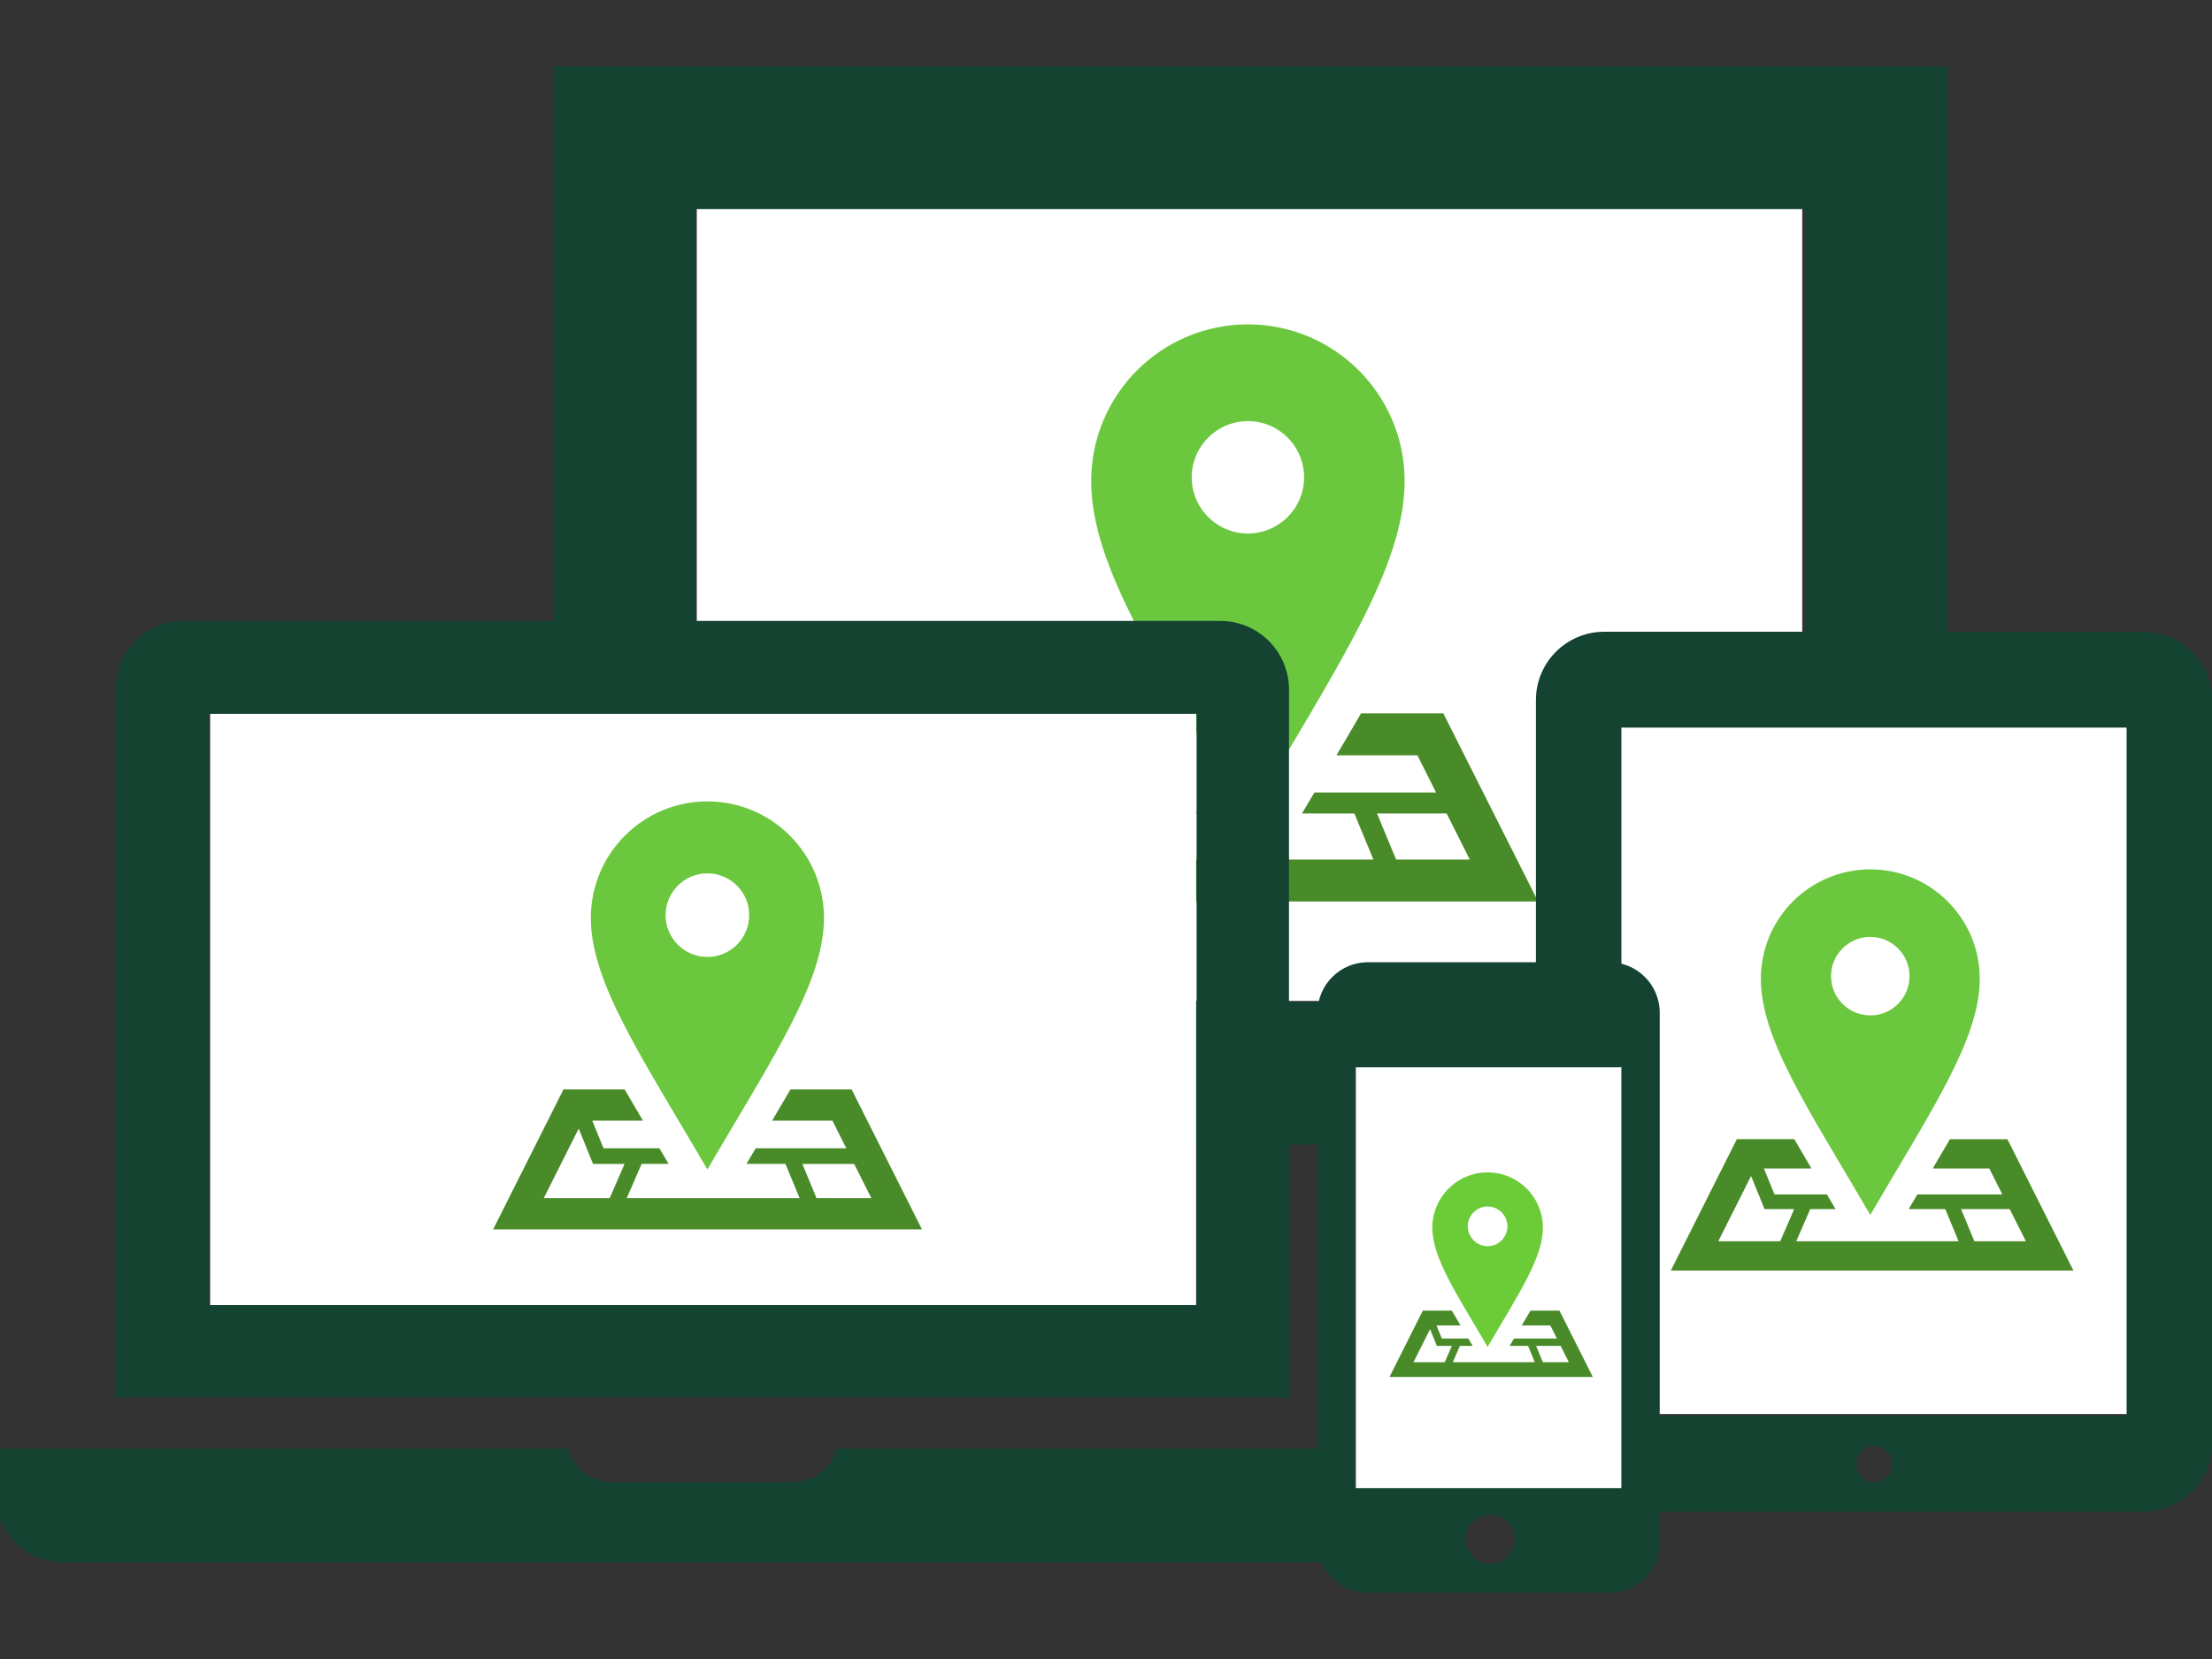 <svg xmlns:rdf="http://www.w3.org/1999/02/22-rdf-syntax-ns#" xmlns="http://www.w3.org/2000/svg" height="300" width="400" version="1.1" xmlns:cc="http://creativecommons.org/ns#" xmlns:dc="http://purl.org/dc/elements/1.1/">
 <rect width="100%" height="100%" fill="#333333" stroke="none"/>
 <g transform="translate(-6834 -1004)">
  <rect style="color:#000000" fill-rule="evenodd" height="144" width="199.9" y="1041" x="6960" fill="#fff"/>
  <g>
   <path style="color:#000000" d="m6934 1016v195h252.2v-195zm226.4 169.2h-200.7l-.001-143.4h200.7v143.4z" stroke-width=".89" fill="#144431"/>
   <path style="color:#000000" d="m7088 1091c0-15.65-12.69-28.34-28.34-28.34s-28.34 12.69-28.34 28.34 12.4 33.84 28.34 61.13c15.94-27.29 28.34-45.48 28.34-61.13zm-38.5-.688c0-5.613 4.55-10.16 10.16-10.16 5.613 0 10.16 4.55 10.16 10.16 0 5.613-4.55 10.16-10.16 10.16-5.613 0-10.16-4.55-10.16-10.16z" stroke-width=".744" fill="#6bc73d"/>
   <path style="color:#000000" d="m7095 1133h-14.88c-1.418 2.451-2.905 4.977-4.454 7.591h14.65l3.377 6.72h-22.01c-.74 1.247-1.49 2.512-2.247 3.796h9.474l3.444 8.322h-42.03l3.616-8.322h6.565c-.758-1.283-1.507-2.548-2.248-3.796h-13.57l-2.729-6.72h12.31c-1.548-2.614-3.035-5.14-4.453-7.591h-14.88l-17.1 34.02h104.3zm-58.82 26.43h-16.03l8.493-16.9 3.484 8.577h7.671zm46.83-8.322h12.59l4.182 8.322h-13.32z" stroke-width=".744" fill="#4a8b29"/>
  </g>
  <rect style="color:#000000" fill-rule="evenodd" height="107.5" width="178.3" y="1133" x="6872" fill="#fff"/>
  <g>
   <path style="color:#000000" d="m7089 1266v8.076c0 6.862-5.562 12.42-12.42 12.42h-231.1c-6.862 0-12.42-5.563-12.42-12.42v-8.076h103.8c.852 3.82 4.256 6.057 8.332 6.057h31.68c4.076 0 7.481-2.237 8.332-6.057h103.8zm-38.62-132.9h-178.7v106.9h178.7v-106.9m16.77 123.6h-212.3v-128c0-6.862 5.562-12.42 12.42-12.42h187.4c6.862 0 12.42 5.562 12.42 12.42v128z" fill="#144431"/>
   <path style="color:#000000" d="m6983 1170c0-11.64-9.437-21.08-21.08-21.08s-21.08 9.438-21.08 21.08 9.225 25.17 21.08 45.47c11.85-20.3 21.08-33.83 21.08-45.47zm-28.64-.511c0-4.175 3.384-7.559 7.56-7.559 4.175 0 7.56 3.384 7.56 7.559s-3.384 7.559-7.56 7.559c-4.175 0-7.56-3.384-7.56-7.559z" fill="#6bc73d"/>
   <path style="color:#000000" d="m6988 1201h-11.06c-1.055 1.823-2.161 3.702-3.313 5.647h10.9l2.512 4.999h-16.38c-.55.928-1.108 1.869-1.672 2.823h7.047l2.562 6.19h-31.26l2.69-6.19h4.883c-.564-.955-1.121-1.895-1.672-2.823h-10.1l-2.03-4.999h9.158c-1.152-1.944-2.258-3.823-3.313-5.647h-11.06l-12.72 25.31h77.55zm-43.75 19.66h-11.92l6.317-12.57 2.591 6.38h5.706zm34.84-6.19h9.363l3.111 6.19h-9.912z" fill="#4a8b29"/>
  </g>
  <rect style="color:#000000" fill-rule="evenodd" height="124.7" width="91.97" y="1135" x="7127" fill="#fff"/>
  <g>
   <path style="color:#000000" d="m7192 1181c0-10.93-8.86-19.79-19.79-19.79s-19.79 8.861-19.79 19.79 8.661 23.63 19.79 42.69c11.13-19.06 19.79-31.76 19.79-42.69zm-26.89-.48c0-3.92 3.178-7.097 7.097-7.097 3.92 0 7.097 3.177 7.097 7.097s-3.178 7.097-7.097 7.097c-3.92 0-7.097-3.178-7.097-7.097z" fill="#6bc73d"/>
   <path style="color:#000000" d="m7234 1265v-134.4c0-6.827-5.534-12.36-12.36-12.36h-97.54c-6.827 0-12.36 5.534-12.36 12.36v134.4c0 6.827 5.534 12.36 12.36 12.36h97.54c6.827 0 12.36-5.534 12.36-12.36zm-106.8-5.022v-124.4h91.36v124.4h-91.36zm42.4 8.788c0-1.813 1.47-3.283 3.284-3.283s3.283 1.47 3.283 3.283c0 1.814-1.47 3.284-3.283 3.284s-3.284-1.47-3.284-3.284z" fill="#144431"/>
   <path style="color:#000000" d="m7197 1210h-10.39c-.99 1.712-2.029 3.476-3.11 5.301h10.23l2.358 4.693h-15.37c-.517.871-1.04 1.755-1.569 2.651h6.616l2.405 5.812h-29.35l2.526-5.812h4.585c-.529-.896-1.052-1.779-1.57-2.651h-9.478l-1.906-4.693h8.598c-1.081-1.826-2.12-3.59-3.11-5.302h-10.39l-11.94 23.76h72.81zm-41.08 18.46h-11.2l5.931-11.8 2.433 5.99h5.357zm32.71-5.812h8.79l2.921 5.812h-9.306z" fill="#4a8b29"/>
  </g>
  <rect style="color:#000000" fill-rule="evenodd" height="76.17" width="48.39" y="1197" x="7079" fill="#fff"/>
  <g>
   <path style="color:#000000" d="m7125 1178h-43.63c-5.044 0-9.133 4.089-9.133 9.133v95.75c0 5.044 4.088 9.133 9.133 9.133h43.63c5.044 0 9.133-4.089 9.133-9.133v-95.75c0-5.044-4.088-9.133-9.133-9.133zm-26.66 8.364h10.24c.611 0 1.107.496 1.107 1.107 0 .611-.496 1.107-1.107 1.107h-10.24c-.611 0-1.107-.496-1.107-1.107 0-.611.496-1.107 1.107-1.107zm5.12 100.4c-2.446 0-4.428-1.982-4.428-4.428s1.982-4.428 4.428-4.428c2.445 0 4.428 1.982 4.428 4.428s-1.983 4.428-4.428 4.428zm23.73-13.65h-48.01v-76.24h48.01v76.24z" fill="#144431"/>
   <path style="color:#000000" d="m7113 1226c0-5.52-4.474-9.994-9.994-9.994s-9.994 4.475-9.994 9.994c0 5.52 4.374 11.93 9.994 21.56 5.62-9.624 9.994-16.04 9.994-21.56zm-13.58-.242c0-1.98 1.605-3.584 3.584-3.584 1.98 0 3.584 1.605 3.584 3.584s-1.605 3.584-3.584 3.584c-1.98 0-3.584-1.605-3.584-3.584z" fill="#6bcc38"/>
   <path style="color:#000000" d="m7116 1241h-5.246c-.5.865-1.024 1.755-1.571 2.677h5.166l1.191 2.37h-7.764c-.261.44-.525.886-.793 1.339h3.342l1.214 2.935h-14.82l1.276-2.935h2.315c-.267-.453-.532-.899-.793-1.339h-4.787l-.962-2.37h4.342c-.546-.922-1.07-1.813-1.571-2.677h-5.246l-6.03 12h36.77zm-20.74 9.321h-5.654l2.995-5.96 1.229 3.025h2.705zm16.52-2.935h4.439l1.475 2.935h-4.7z" stroke-width="2.109" fill="#4a8b29"/>
  </g>
 </g>
</svg>
